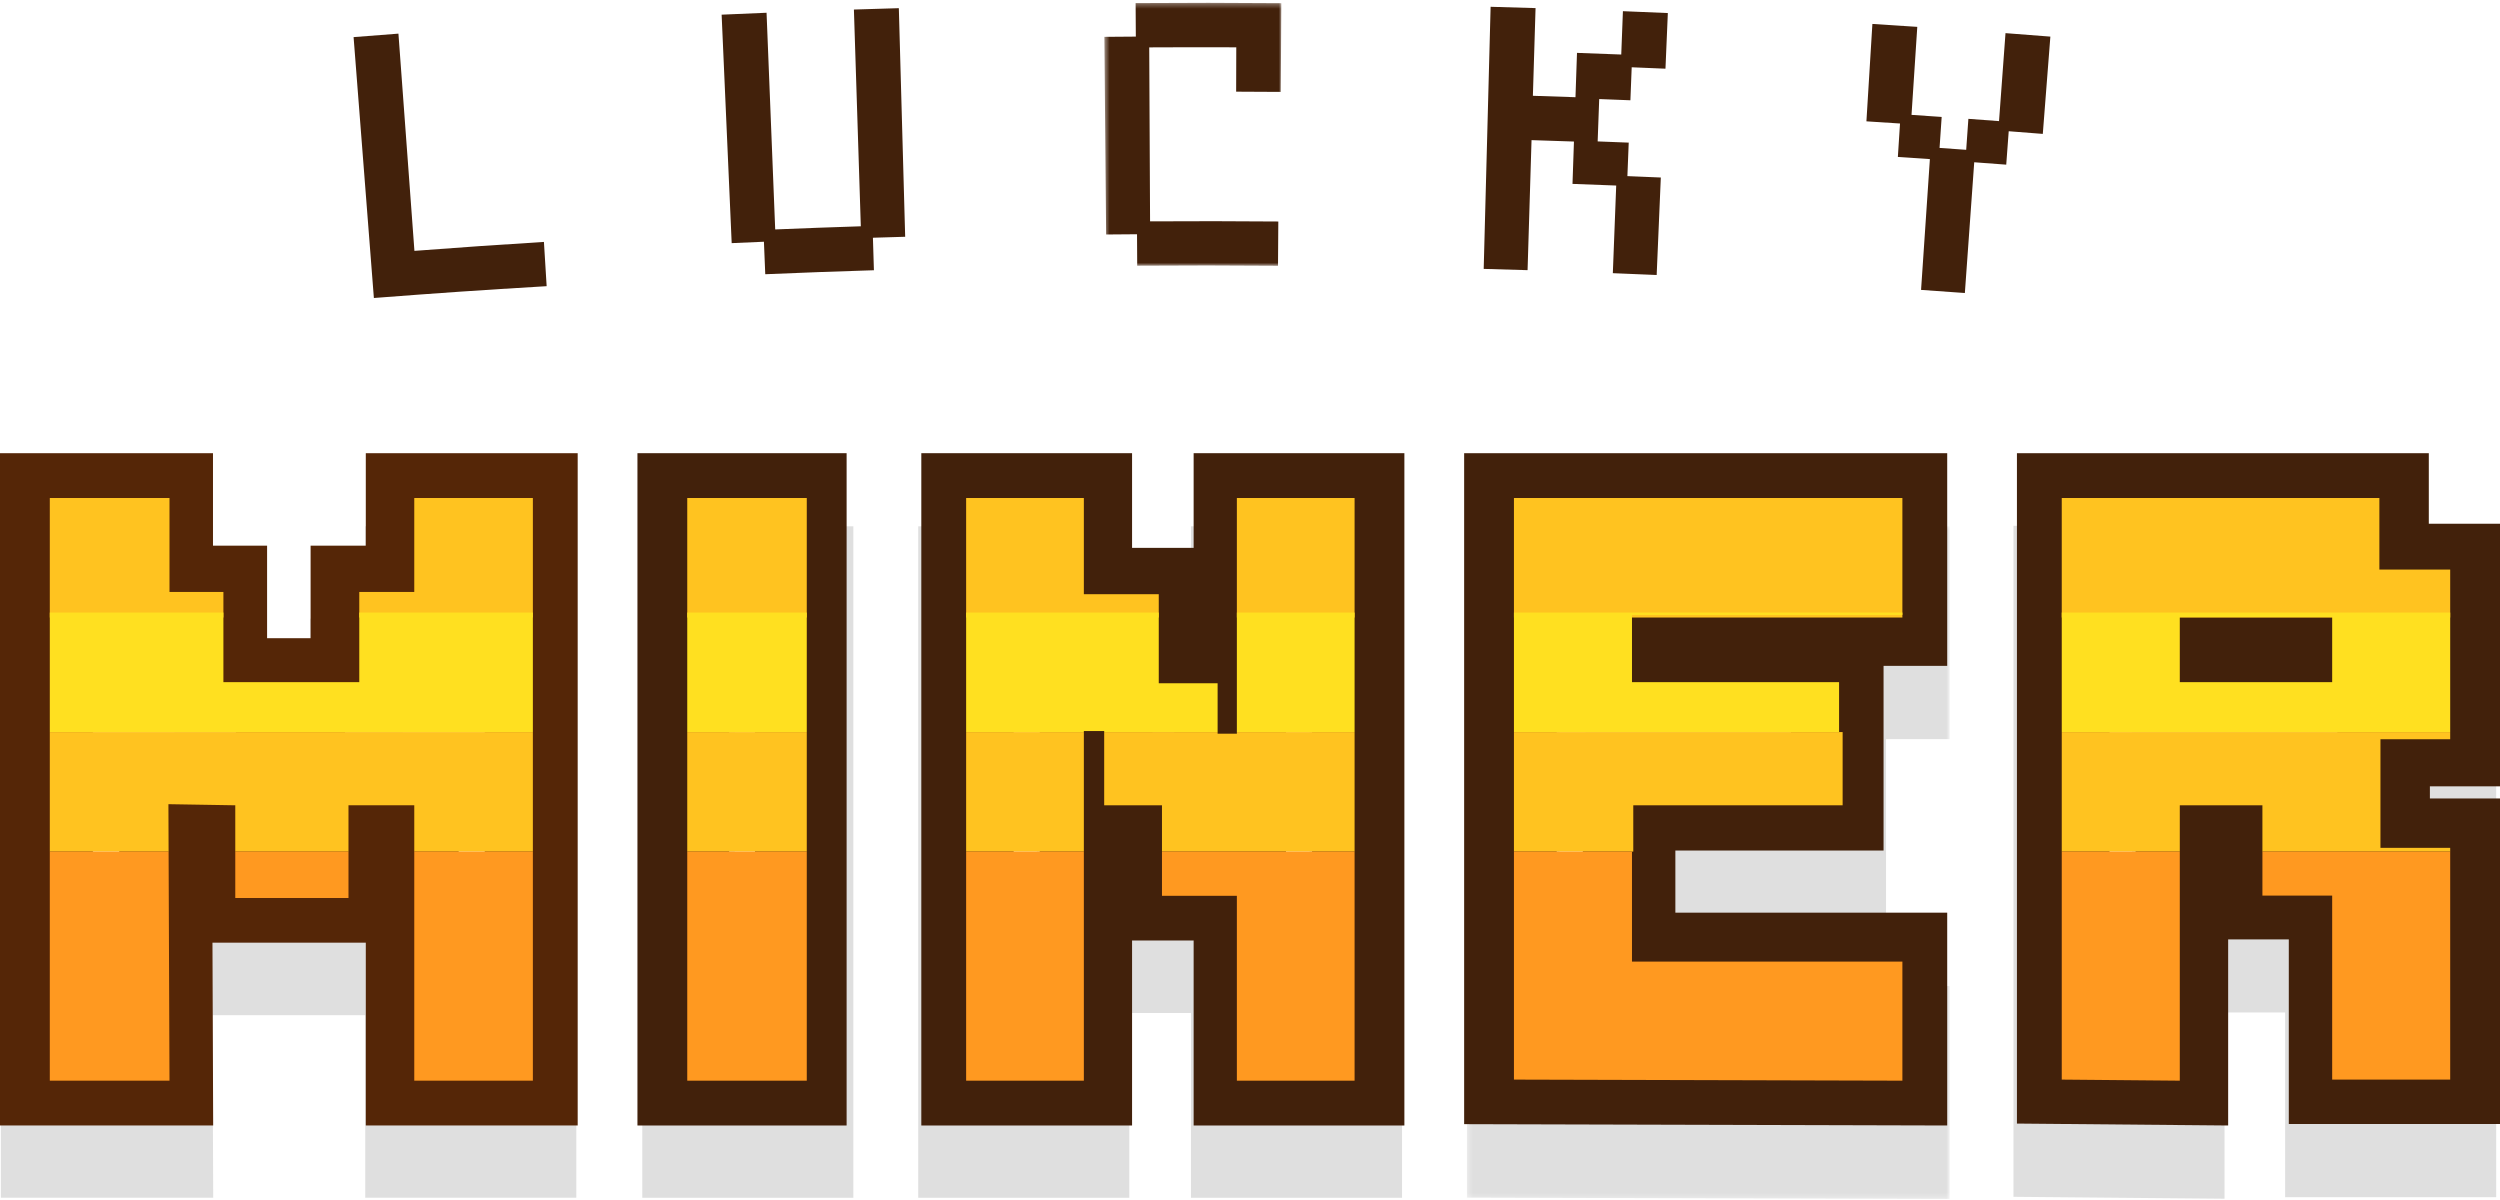 <?xml version="1.0" encoding="UTF-8"?>
<svg width="502px" height="241px" viewBox="0 0 502 241" version="1.1" xmlns="http://www.w3.org/2000/svg" xmlns:xlink="http://www.w3.org/1999/xlink">
    <!-- Generator: Sketch 52 (66869) - http://www.bohemiancoding.com/sketch -->
    <title>Logo</title>
    <desc>Created with Sketch.</desc>
    <defs>
        <polygon id="path-1" points="0.46 0.304 36.005 0.304 36.005 53.12 0.46 53.12"></polygon>
        <polygon id="path-3" points="0.25 0.684 97.181 0.684 97.181 135.755 0.25 135.755"></polygon>
    </defs>
    <g id="Final-version" stroke="none" stroke-width="1" fill="none" fill-rule="evenodd">
        <g id="Homepage" transform="translate(-469, -189)">
            <g id="Logo" transform="translate(469, 189)">
                <g id="Group-5">
                    <g id="Group" transform="translate(71, 0)">
                        <path d="M12.217,50.374 C22.616,49.591 27.816,49.232 38.22,48.578 C38.439,52.133 38.549,53.911 38.767,57.465 C24.886,58.299 17.946,58.774 4.075,59.837 C2.445,38.884 1.628,28.403 0,7.453 C3.601,7.164 5.403,7.026 9.005,6.754 C10.288,24.198 10.933,32.925 12.217,50.374" id="Fill-1" fill="#42210B"></path>
                        <path d="M110.759,47.543 C108.168,47.617 106.873,47.656 104.282,47.737 C104.362,50.348 104.401,51.654 104.482,54.264 C95.754,54.54 91.39,54.7 82.664,55.065 C82.557,52.456 82.504,51.15 82.396,48.54 C79.807,48.648 78.511,48.705 75.922,48.821 C75.115,30.474 74.709,21.298 73.903,2.946 C77.512,2.782 79.316,2.706 82.924,2.56 C83.617,19.965 83.966,28.669 84.66,46.071 C91.536,45.79 94.974,45.663 101.852,45.439 C101.299,28.034 101.02,19.328 100.464,1.916 C104.074,1.8 105.878,1.745 109.486,1.641 C109.995,20.007 110.252,29.188 110.759,47.543" id="Fill-3" fill="#42210B"></path>
                        <g id="Group-7" transform="translate(150.296, 0.264)">
                            <mask id="mask-2" fill="white">
                                <use xlink:href="#path-1"></use>
                            </mask>
                            <g id="Clip-6"></g>
                            <path d="M36.005,0.373 C35.954,7.5 35.928,11.065 35.877,18.191 C32.294,18.164 30.503,18.155 26.923,18.144 C26.933,14.58 26.938,12.798 26.949,9.236 C19.958,9.212 16.462,9.215 9.47,9.25 C9.538,23.228 9.572,30.215 9.638,44.185 C19.939,44.135 25.09,44.14 35.39,44.215 C35.364,47.777 35.352,49.558 35.327,53.12 C24.019,53.037 18.363,53.035 7.056,53.104 C7.042,50.572 7.034,49.306 7.018,46.772 C4.536,46.788 3.297,46.797 0.814,46.821 C0.673,30.951 0.601,23.013 0.46,7.135 C2.987,7.111 4.251,7.102 6.778,7.086 C6.761,4.395 6.753,3.049 6.736,0.356 C18.444,0.282 24.298,0.285 36.005,0.373" id="Fill-5" fill="#42210B" mask="url(#mask-2)"></path>
                        </g>
                        <path d="M237.339,1.627 C237.126,8.671 237.019,12.194 236.803,19.236 C240.224,19.343 241.935,19.399 245.356,19.52 C245.479,15.959 245.541,14.178 245.661,10.618 C249.216,10.742 250.995,10.809 254.548,10.949 C254.681,7.468 254.747,5.728 254.882,2.246 C258.489,2.389 260.293,2.464 263.902,2.621 C263.711,7.091 263.615,9.325 263.426,13.794 C260.713,13.675 259.357,13.619 256.645,13.509 C256.542,16.16 256.487,17.485 256.384,20.136 C253.878,20.034 252.625,19.985 250.121,19.891 C249.995,23.295 249.933,24.996 249.809,28.396 C252.304,28.49 253.551,28.54 256.047,28.641 C255.942,31.33 255.888,32.675 255.781,35.365 C258.468,35.473 259.809,35.529 262.493,35.645 C262.162,43.476 261.994,47.391 261.659,55.22 C258.139,55.067 256.379,54.993 252.857,54.855 C253.128,47.814 253.263,44.296 253.534,37.256 C250.025,37.116 248.269,37.05 244.757,36.926 C244.873,33.524 244.932,31.825 245.049,28.421 C241.642,28.302 239.939,28.244 236.532,28.139 C236.213,38.585 236.053,43.807 235.736,54.248 C232.211,54.139 230.451,54.087 226.926,53.993 C227.482,32.949 227.761,22.422 228.315,1.364 C231.926,1.462 233.731,1.514 237.339,1.627" id="Fill-8" fill="#42210B"></path>
                        <path d="M314.75,58.212 C315.459,47.709 315.814,42.454 316.522,31.949 C313.949,31.772 312.663,31.684 310.091,31.514 C310.264,28.829 310.351,27.485 310.523,24.8 C307.825,24.621 306.476,24.535 303.777,24.364 C304.257,16.541 304.495,12.631 304.976,4.808 C308.583,5.034 310.386,5.151 313.99,5.393 C313.527,12.463 313.296,15.997 312.833,23.068 C315.255,23.231 316.465,23.314 318.888,23.481 C318.719,25.969 318.634,27.214 318.464,29.701 C320.604,29.851 321.673,29.928 323.812,30.083 C323.987,27.595 324.077,26.35 324.252,23.864 C326.713,24.043 327.945,24.132 330.405,24.319 C330.924,17.253 331.185,13.719 331.705,6.655 C335.311,6.926 337.111,7.066 340.714,7.352 C340.105,15.165 339.803,19.071 339.194,26.887 C336.459,26.667 335.089,26.56 332.351,26.352 C332.152,29.037 332.052,30.378 331.852,33.063 C329.282,32.866 327.996,32.77 325.425,32.582 C324.672,43.084 324.297,48.336 323.544,58.837 C320.027,58.58 318.268,58.455 314.75,58.212" id="Fill-10" fill="#42210B"></path>
                    </g>
                    <g id="Group-12" opacity="0.126" transform="translate(0, 105)">
                        <path d="M55.98,80.122 L60.134,80.122 L60.134,74.841 L55.98,74.841 L55.98,80.122 Z M18.747,116.786 L24.167,116.786 L23.947,61.42 L47.365,61.8 L47.365,56.51 L35.026,56.51 L35.026,37.96 L24.204,37.96 L24.204,19.408 L18.747,19.408 L18.747,116.786 Z M91.913,116.786 L97.148,116.786 L97.148,19.408 L91.913,19.408 L91.913,37.96 L80.873,37.96 L80.873,56.51 L69.183,56.51 L69.183,61.79 L91.913,61.79 L91.913,116.786 Z M115.721,135.511 L73.34,135.511 L73.34,98.846 L42.667,98.846 L42.812,135.511 L0.175,135.511 L0.175,0.683 L42.776,0.683 L42.776,19.235 L53.598,19.235 L53.598,37.785 L62.301,37.785 L62.301,19.235 L73.34,19.235 L73.34,0.683 L115.721,0.683 L115.721,135.511 Z" id="Fill-1" fill="#000000"></path>
                        <path d="M147.541,116.786 L152.78,116.786 L152.78,19.41 L147.541,19.41 L147.541,116.786 Z M128.969,135.511 L171.353,135.511 L171.353,0.685 L128.969,0.685 L128.969,135.511 Z" id="Fill-3" fill="#000000"></path>
                        <path d="M230.878,61.79 L235.249,61.79 L235.249,56.727 L230.878,56.727 L230.878,61.79 Z M202.953,116.786 L208.192,116.786 L208.192,43.459 L223.346,43.459 L223.346,38.395 L208.192,38.395 L208.192,19.408 L202.953,19.408 L202.953,116.786 Z M257.718,116.786 L262.956,116.786 L262.956,19.408 L257.718,19.408 L257.718,74.404 L242.568,74.404 L242.568,79.686 L257.718,79.686 L257.718,116.786 Z M281.528,135.511 L239.146,135.511 L239.146,98.411 L226.765,98.411 L226.765,135.511 L184.381,135.511 L184.381,0.683 L226.765,0.683 L226.765,19.67 L239.146,19.67 L239.146,0.683 L281.528,0.683 L281.528,135.511 Z" id="Fill-5" fill="#000000"></path>
                        <g id="Group-9" transform="translate(294.307, 0)">
                            <mask id="mask-4" fill="white">
                                <use xlink:href="#path-3"></use>
                            </mask>
                            <g id="Clip-8"></g>
                            <path d="M18.823,116.812 L78.609,116.977 L78.609,111.723 L24.062,111.723 L24.062,61.791 L65.837,61.791 L65.837,56.509 L24.062,56.509 L24.062,24.691 L78.609,24.691 L78.609,19.409 L18.823,19.409 L18.823,116.812 Z M97.181,135.755 L0.25,135.485 L0.25,0.684 L97.181,0.684 L97.181,43.415 L84.409,43.415 L84.409,80.515 L42.634,80.515 L42.634,92.999 L97.181,92.999 L97.181,135.755 Z" id="Fill-7" fill="#000000" mask="url(#mask-4)"></path>
                        </g>
                        <path d="M477.424,48.806 L482.66,48.806 L482.66,33.486 L477.424,33.486 L477.424,48.806 Z M477.424,116.677 L482.66,116.677 L482.66,88.699 L477.424,88.699 L477.424,116.677 Z M422.874,116.761 L428.112,116.81 L428.112,61.681 L463.353,61.681 L463.353,79.577 L468.592,79.577 L468.592,56.401 L428.112,56.401 L428.112,25.018 L468.373,25.018 L468.373,19.301 L422.874,19.301 L422.874,116.761 Z M446.684,135.705 L404.302,135.318 L404.302,0.576 L486.946,0.576 L486.946,14.76 L501.231,14.76 L501.231,67.531 L487.164,67.531 L487.164,69.974 L501.231,69.974 L501.231,135.402 L458.852,135.402 L458.852,98.302 L446.684,98.302 L446.684,135.705 Z" id="Fill-10" fill="#000000"></path>
                    </g>
                    <path d="M73.452,91 L73.452,109.574 L62.369,109.574 L62.369,128.148 L53.632,128.148 L53.632,109.574 L42.768,109.574 L42.768,91 L0,91 L0,226 L42.805,226 L42.663,189.288 L73.452,189.288 L73.452,226 L116,226 L116,91 L73.452,91 Z M69.279,146.897 L81.015,146.897 L81.015,128.323 L92.1,128.323 L92.1,109.749 L97.354,109.749 L97.354,207.251 L92.1,207.251 L92.1,152.186 L69.279,152.186 L69.279,146.897 Z M18.646,109.749 L24.124,109.749 L24.124,128.323 L34.988,128.323 L34.988,146.897 L47.375,146.897 L47.375,152.193 L23.868,151.814 L24.087,207.251 L18.646,207.251 L18.646,109.749 Z M56.024,170.541 L60.194,170.541 L60.194,165.254 L56.024,165.254 L56.024,170.541 Z" id="Fill-13" fill="#552607"></path>
                    <path d="M128,226 L170,226 L170,91 L128,91 L128,226 Z M146.406,207.25 L151.597,207.25 L151.597,109.747 L146.406,109.747 L146.406,207.25 Z" id="Fill-14" fill="#42210B"></path>
                    <path d="M239.682,91 L239.682,110.011 L227.319,110.011 L227.319,91 L185,91 L185,226 L227.319,226 L227.319,188.852 L239.682,188.852 L239.682,226 L282,226 L282,91 L239.682,91 Z M243.097,164.816 L258.226,164.816 L258.226,109.749 L263.457,109.749 L263.457,207.251 L258.226,207.251 L258.226,170.105 L243.097,170.105 L243.097,164.816 Z M203.544,109.749 L208.774,109.749 L208.774,128.76 L223.904,128.76 L223.904,133.829 L208.774,133.829 L208.774,207.251 L203.544,207.251 L203.544,109.749 Z M231.427,152.184 L235.791,152.184 L235.791,147.114 L231.427,147.114 L231.427,152.184 Z" id="Fill-15" fill="#42210B"></path>
                    <path d="M294,91 L294,225.73 L391,226 L391,183.267 L336.414,183.267 L336.414,170.79 L378.219,170.79 L378.219,133.708 L391,133.708 L391,91 L294,91 Z M312.587,207.068 L312.587,109.715 L372.416,109.715 L372.416,114.994 L317.828,114.994 L317.828,146.796 L359.634,146.796 L359.634,152.075 L317.828,152.075 L317.828,201.981 L372.416,201.981 L372.416,207.233 L312.587,207.068 Z" id="Fill-16" fill="#42210B"></path>
                    <path d="M405,91 L405,225.612 L447.414,226 L447.414,188.632 L459.591,188.632 L459.591,225.696 L502,225.696 L502,160.332 L487.921,160.332 L487.921,157.89 L502,157.89 L502,105.172 L487.705,105.172 L487.705,91 L405,91 Z M423.587,207.075 L423.587,109.707 L469.119,109.707 L469.119,115.418 L428.828,115.418 L428.828,146.772 L469.337,146.772 L469.337,169.927 L464.095,169.927 L464.095,152.048 L428.828,152.048 L428.828,207.122 L423.587,207.075 Z M478.175,139.185 L483.414,139.185 L483.414,123.879 L478.175,123.879 L478.175,139.185 Z M478.175,206.991 L483.414,206.991 L483.414,179.04 L478.175,179.04 L478.175,206.991 Z" id="Fill-17" fill="#42210B"></path>
                    <path d="M83.185,100 L83.185,118.866 L72.142,118.866 L72.142,124 L107,124 L107,100 L83.185,100 Z M10,100 L10,124 L44.859,124 L44.859,118.866 L34.035,118.866 L34.035,100 L10,100 Z" id="Fill-18" fill="#FFC320"></path>
                    <polygon id="Fill-19" fill="#FFE020" points="72.144 123 72.144 136.976 60.451 136.976 57.203 136.976 44.859 136.976 44.859 123 10 123 10 147 107 147 107 123"></polygon>
                    <polygon id="Fill-20" fill="#FFC320" points="10 147 10 171 33.854 171 33.818 161.479 47.244 161.704 47.244 171 69.975 171 69.975 161.704 83.185 161.704 83.185 171 107 171 107 147"></polygon>
                    <path d="M83.185,217 L107,217 L107,171 L83.185,171 L83.185,217 Z M47.244,180.313 L69.976,180.313 L69.976,171 L47.244,171 L47.244,180.313 Z M10,171 L10,217 L34.035,217 L33.854,171 L10,171 Z" id="Fill-21" fill="#FF9920"></path>
                    <polygon id="Fill-22" fill="#FFC320" points="138 124 162 124 162 100 138 100"></polygon>
                    <polygon id="Fill-23" fill="#FFE020" points="138 147 162 147 162 123 138 123"></polygon>
                    <polygon id="Fill-24" fill="#FFC320" points="138 171 162 171 162 147 138 147"></polygon>
                    <polygon id="Fill-25" fill="#FF9920" points="138 217 162 217 162 171 138 171"></polygon>
                    <path d="M248.363,124 L272,124 L272,100 L248.363,100 L248.363,124 Z M194,100 L194,124 L232.679,124 L232.679,119.316 L217.637,119.316 L217.637,100 L194,100 Z" id="Fill-26" fill="#FFC320"></path>
                    <path d="M248.363,147 L272,147 L272,123 L248.363,123 L248.363,147 Z M194,123 L194,147 L217.637,147 L217.637,146.793 L221.722,146.793 L221.722,147 L244.496,147 L244.496,137.199 L232.679,137.199 L232.679,123 L194,123 Z" id="Fill-27" fill="#FFE020"></path>
                    <path d="M248.363,147 L248.363,147.326 L244.496,147.326 L244.496,147 L221.721,147 L221.721,161.704 L233.325,161.704 L233.325,171 L272,171 L272,147 L248.363,147 Z M194,171 L217.637,171 L217.637,147 L194,147 L194,171 Z" id="Fill-28" fill="#FFC320"></path>
                    <path d="M233.325,171 L233.325,179.878 L248.363,179.878 L248.363,217 L272,217 L272,171 L233.325,171 Z M194,217 L217.637,217 L217.637,171 L194,171 L194,217 Z" id="Fill-29" fill="#FF9920"></path>
                    <polygon id="Fill-30" fill="#FFC320" points="304 124 382 124 382 100 304 100"></polygon>
                    <polygon id="Fill-31" fill="#FFE020" points="304 123 304 147 369.287 147 369.287 136.976 327.702 136.976 327.702 123.485 382 123.485 382 123"></polygon>
                    <polygon id="Fill-32" fill="#FFC320" points="304 147 304 171 327.961 171 327.961 161.704 370 161.704 370 147"></polygon>
                    <polygon id="Fill-33" fill="#FF9920" points="304 171 304 216.784 382 217 382 193.093 327.702 193.093 327.702 171"></polygon>
                    <polygon id="Fill-34" fill="#FFC320" points="414 100 414 124 492 124 492 114.369 477.779 114.369 477.779 100"></polygon>
                    <path d="M414,147 L492,147 L492,123 L414,123 L414,147 Z M437.702,136.976 L468.301,136.976 L468.301,123.936 L437.702,123.936 L437.702,136.976 Z" id="Fill-35" fill="#FFE020"></path>
                    <polygon id="Fill-36" fill="#FFC320" points="414 147 414 171 437.702 171 437.702 161.704 454.293 161.704 454.293 171 492 171 492 170.248 477.996 170.248 477.996 148.44 492 148.44 492 147"></polygon>
                    <path d="M454.293,171 L454.293,179.836 L468.301,179.836 L468.301,216.784 L492,216.784 L492,171 L454.293,171 Z M414,171 L414,216.784 L437.702,217 L437.702,171 L414,171 Z" id="Fill-37" fill="#FF9920"></path>
                </g>
            </g>
        </g>
    </g>
</svg>